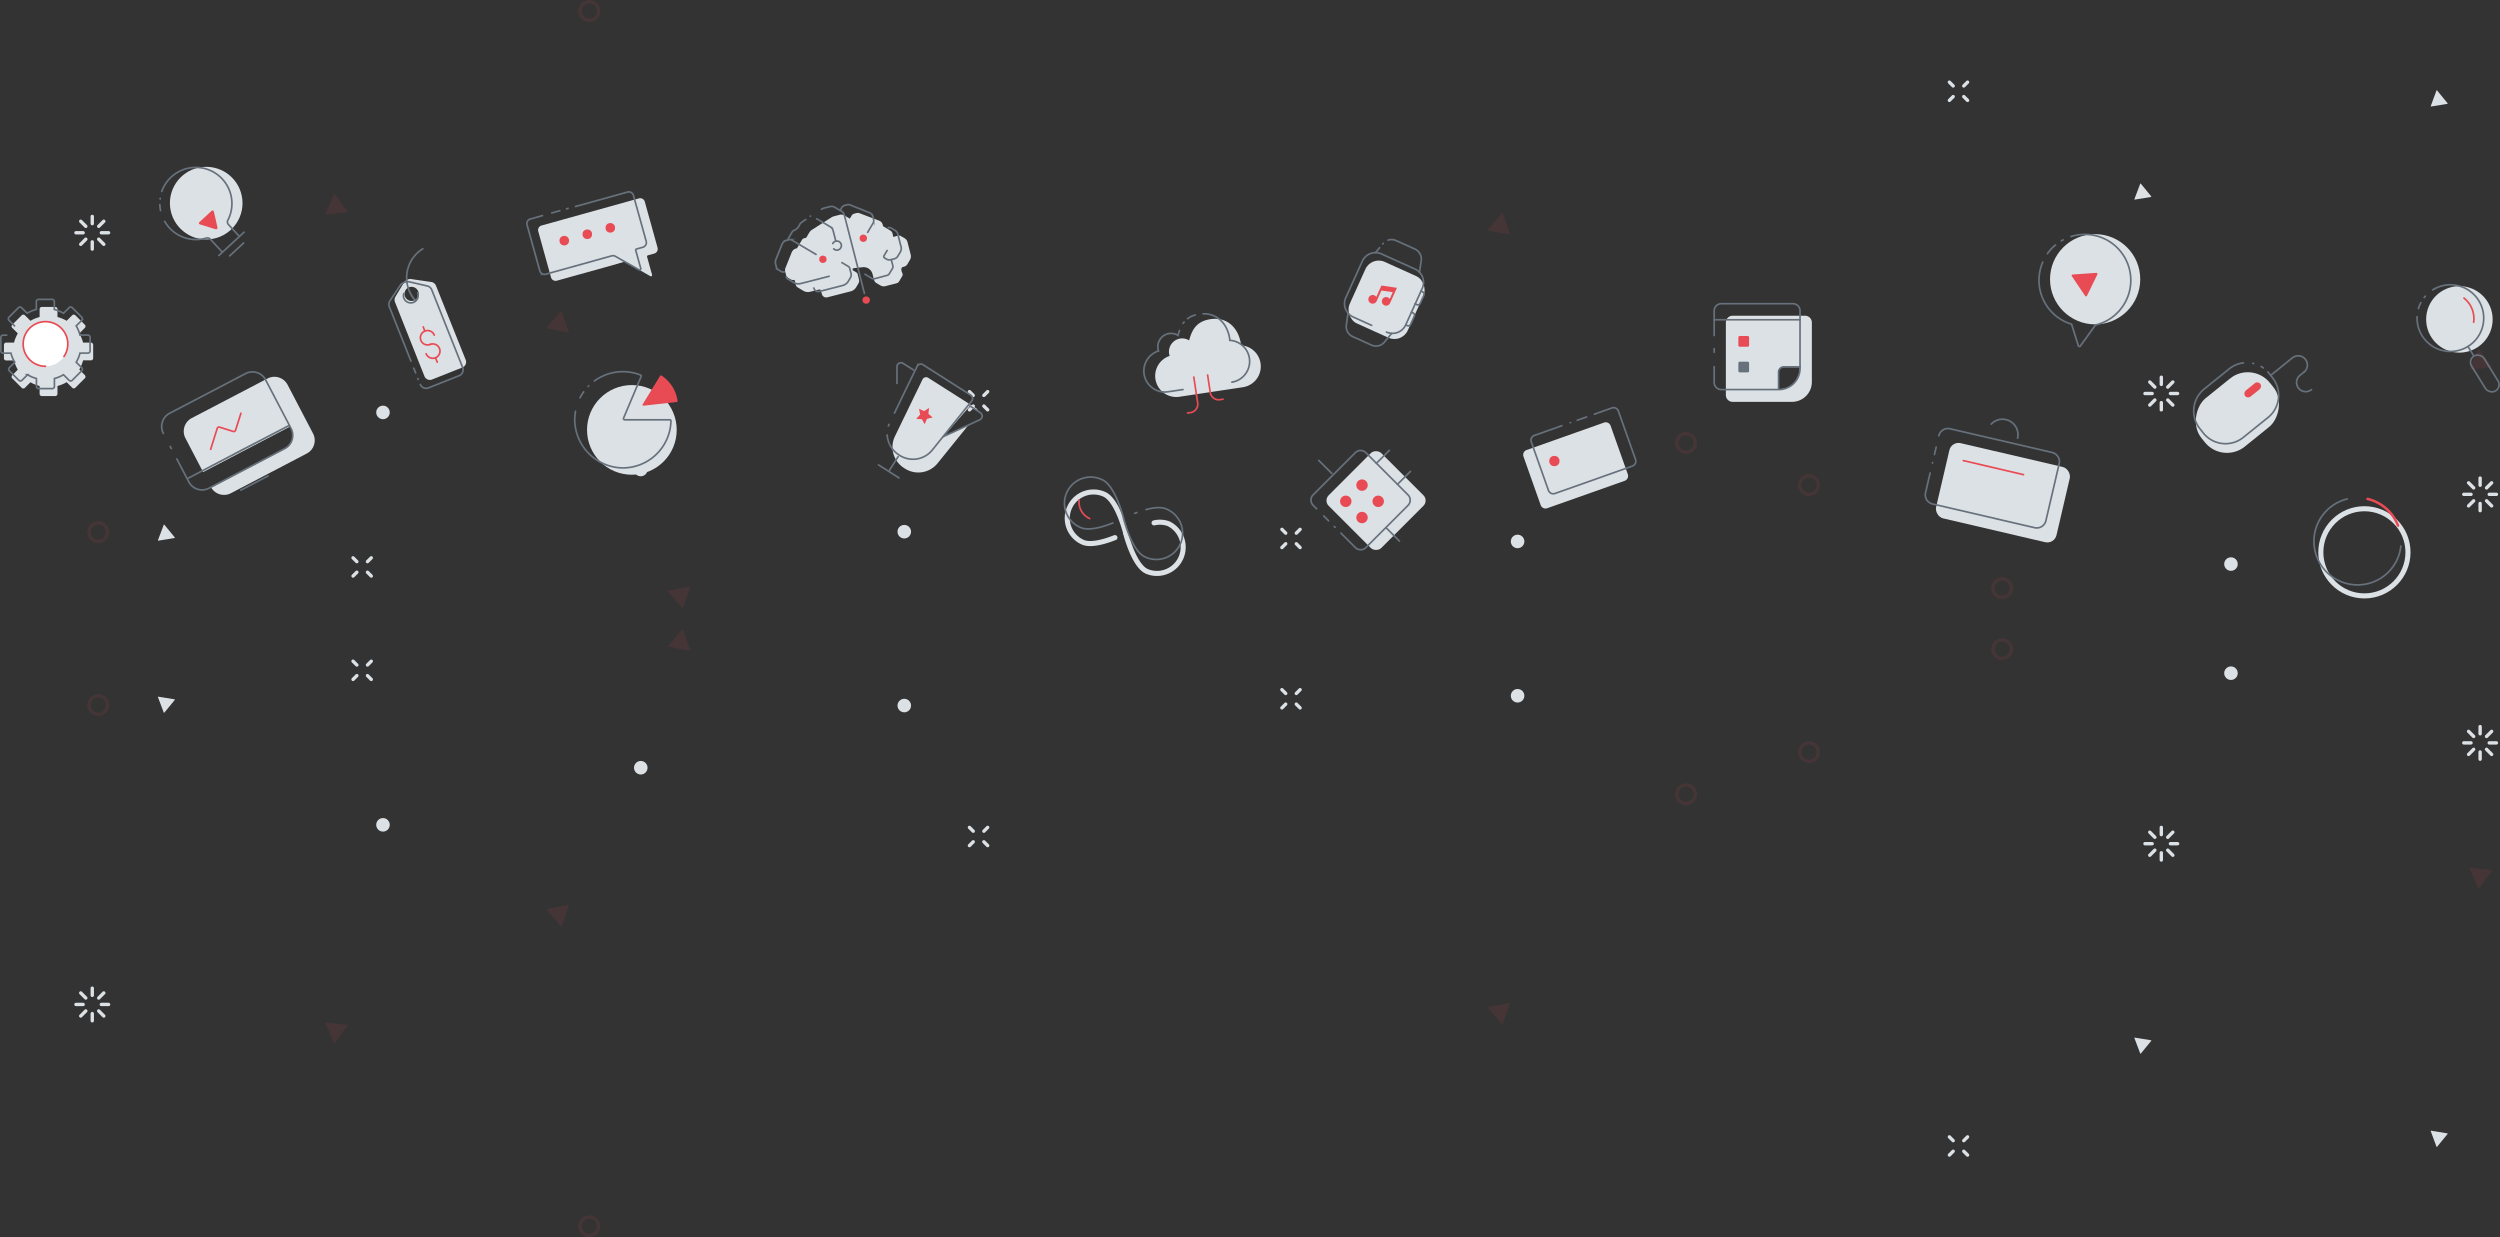 <svg xmlns="http://www.w3.org/2000/svg" viewBox="0 0 738.21 365.34"><rect x="0" y="0" width="738.21" height="365.34" fill="#333333" stroke="none"/><title>mobile-bg</title><g id="Memphis"><line x1="638.2" y1="118.89" x2="638.2" y2="121.02" fill="none" stroke="#dce1e5" stroke-linecap="round" stroke-miterlimit="10"/><line x1="638.2" y1="111.39" x2="638.2" y2="113.51" fill="none" stroke="#dce1e5" stroke-linecap="round" stroke-miterlimit="10"/><line x1="635.5" y1="116.2" x2="633.38" y2="116.2" fill="none" stroke="#dce1e5" stroke-linecap="round" stroke-miterlimit="10"/><line x1="643.01" y1="116.2" x2="640.89" y2="116.2" fill="none" stroke="#dce1e5" stroke-linecap="round" stroke-miterlimit="10"/><line x1="636.29" y1="118.11" x2="634.79" y2="119.61" fill="none" stroke="#dce1e5" stroke-linecap="round" stroke-miterlimit="10"/><line x1="641.6" y1="112.8" x2="640.1" y2="114.3" fill="none" stroke="#dce1e5" stroke-linecap="round" stroke-miterlimit="10"/><line x1="636.29" y1="114.3" x2="634.79" y2="112.8" fill="none" stroke="#dce1e5" stroke-linecap="round" stroke-miterlimit="10"/><line x1="641.6" y1="119.61" x2="640.1" y2="118.11" fill="none" stroke="#dce1e5" stroke-linecap="round" stroke-miterlimit="10"/><circle cx="591.21" cy="173.65" r="2.74" fill="none" stroke="#e84b54" stroke-linecap="round" stroke-miterlimit="10" opacity="0.1"/><circle cx="658.77" cy="166.56" r="2" fill="#dce1e5"/><line x1="383.9" y1="203.65" x2="382.78" y2="204.77" fill="none" stroke="#dce1e5" stroke-linecap="round" stroke-miterlimit="10"/><line x1="379.65" y1="207.91" x2="378.53" y2="209.03" fill="none" stroke="#dce1e5" stroke-linecap="round" stroke-miterlimit="10"/><line x1="383.9" y1="209.03" x2="382.78" y2="207.91" fill="none" stroke="#dce1e5" stroke-linecap="round" stroke-miterlimit="10"/><line x1="379.65" y1="204.77" x2="378.53" y2="203.65" fill="none" stroke="#dce1e5" stroke-linecap="round" stroke-miterlimit="10"/><circle cx="29.01" cy="208.19" r="2.74" fill="none" stroke="#e84b54" stroke-linecap="round" stroke-miterlimit="10" opacity="0.1"/><line x1="109.63" y1="195.24" x2="108.51" y2="196.36" fill="none" stroke="#dce1e5" stroke-linecap="round" stroke-miterlimit="10"/><line x1="105.37" y1="199.5" x2="104.25" y2="200.62" fill="none" stroke="#dce1e5" stroke-linecap="round" stroke-miterlimit="10"/><line x1="109.63" y1="200.62" x2="108.51" y2="199.5" fill="none" stroke="#dce1e5" stroke-linecap="round" stroke-miterlimit="10"/><line x1="105.37" y1="196.36" x2="104.25" y2="195.24" fill="none" stroke="#dce1e5" stroke-linecap="round" stroke-miterlimit="10"/><circle cx="448.12" cy="205.45" r="2" fill="#dce1e5"/><circle cx="497.86" cy="130.81" r="2.74" fill="none" stroke="#e84b54" stroke-linecap="round" stroke-miterlimit="10" opacity="0.1"/><path d="M756.08,137.24l-3.8-5.16a.13.13,0,0,0-.23,0L749.47,138a.15.15,0,0,0,.14.2l6.37-.71A.14.14,0,0,0,756.08,137.24Z" transform="translate(-20.24 -29.03)" fill="#e84b54" opacity="0.1"/><path d="M652.21,83.29l-1.71,4.54a.1.1,0,0,0,.11.14l4.79-.78a.11.11,0,0,0,.07-.17l-3.08-3.76A.11.11,0,0,0,652.21,83.29Z" transform="translate(-20.24 -29.03)" fill="#dce1e5"/><path d="M224,220.92l-2.11-6a.14.14,0,0,0-.24,0l-4.18,4.85a.13.13,0,0,0,.07.22l6.3,1.2A.14.14,0,0,0,224,220.92Z" transform="translate(-20.24 -29.03)" fill="#e84b54" opacity="0.1"/><circle cx="189.21" cy="138.64" r="2" fill="#dce1e5"/><path d="M466.09,98.05,464,92a.13.13,0,0,0-.23,0l-4.19,4.85a.14.14,0,0,0,.08.23l6.29,1.2A.14.14,0,0,0,466.09,98.05Z" transform="translate(-20.24 -29.03)" fill="#e84b54" opacity="0.1"/><line x1="27.24" y1="71.42" x2="27.24" y2="73.55" fill="none" stroke="#dce1e5" stroke-linecap="round" stroke-miterlimit="10"/><line x1="27.24" y1="63.91" x2="27.24" y2="66.04" fill="none" stroke="#dce1e5" stroke-linecap="round" stroke-miterlimit="10"/><line x1="24.55" y1="68.73" x2="22.43" y2="68.73" fill="none" stroke="#dce1e5" stroke-linecap="round" stroke-miterlimit="10"/><line x1="32.06" y1="68.73" x2="29.93" y2="68.73" fill="none" stroke="#dce1e5" stroke-linecap="round" stroke-miterlimit="10"/><line x1="25.34" y1="70.63" x2="23.84" y2="72.14" fill="none" stroke="#dce1e5" stroke-linecap="round" stroke-miterlimit="10"/><line x1="30.65" y1="65.33" x2="29.15" y2="66.83" fill="none" stroke="#dce1e5" stroke-linecap="round" stroke-miterlimit="10"/><line x1="25.34" y1="66.83" x2="23.84" y2="65.33" fill="none" stroke="#dce1e5" stroke-linecap="round" stroke-miterlimit="10"/><line x1="30.65" y1="72.14" x2="29.15" y2="70.63" fill="none" stroke="#dce1e5" stroke-linecap="round" stroke-miterlimit="10"/><circle cx="174" cy="3.24" r="2.74" fill="none" stroke="#e84b54" stroke-linecap="round" stroke-miterlimit="10" opacity="0.1"/><circle cx="113.09" cy="121.78" r="2" fill="#dce1e5"/><line x1="291.64" y1="115.64" x2="290.52" y2="116.76" fill="none" stroke="#dce1e5" stroke-linecap="round" stroke-miterlimit="10"/><line x1="287.38" y1="119.9" x2="286.26" y2="121.02" fill="none" stroke="#dce1e5" stroke-linecap="round" stroke-miterlimit="10"/><line x1="291.64" y1="121.02" x2="290.52" y2="119.9" fill="none" stroke="#dce1e5" stroke-linecap="round" stroke-miterlimit="10"/><line x1="287.38" y1="116.76" x2="286.26" y2="115.64" fill="none" stroke="#dce1e5" stroke-linecap="round" stroke-miterlimit="10"/><path d="M122.92,91.54l-3.79-5.17a.14.14,0,0,0-.24,0l-2.58,5.87a.14.14,0,0,0,.14.19l6.37-.71A.13.13,0,0,0,122.92,91.54Z" transform="translate(-20.24 -29.03)" fill="#e84b54" opacity="0.1"/><path d="M68.59,184l-1.71,4.54a.11.11,0,0,0,.12.14l4.79-.79a.1.1,0,0,0,.06-.16l-3.08-3.76A.11.11,0,0,0,68.59,184Z" transform="translate(-20.24 -29.03)" fill="#dce1e5"/><path d="M188.18,126.94l-2.1-6a.14.14,0,0,0-.24,0l-4.18,4.85a.13.13,0,0,0,.07.22l6.3,1.21A.14.14,0,0,0,188.18,126.94Z" transform="translate(-20.24 -29.03)" fill="#e84b54" opacity="0.1"/><line x1="580.99" y1="24.26" x2="579.87" y2="25.38" fill="none" stroke="#dce1e5" stroke-linecap="round" stroke-miterlimit="10"/><line x1="576.74" y1="28.52" x2="575.62" y2="29.64" fill="none" stroke="#dce1e5" stroke-linecap="round" stroke-miterlimit="10"/><line x1="580.99" y1="29.64" x2="579.87" y2="28.52" fill="none" stroke="#dce1e5" stroke-linecap="round" stroke-miterlimit="10"/><line x1="576.74" y1="25.38" x2="575.62" y2="24.26" fill="none" stroke="#dce1e5" stroke-linecap="round" stroke-miterlimit="10"/><line x1="732.34" y1="222.05" x2="732.34" y2="224.18" fill="none" stroke="#dce1e5" stroke-linecap="round" stroke-miterlimit="10"/><line x1="732.34" y1="214.55" x2="732.34" y2="216.67" fill="none" stroke="#dce1e5" stroke-linecap="round" stroke-miterlimit="10"/><line x1="729.65" y1="219.36" x2="727.52" y2="219.36" fill="none" stroke="#dce1e5" stroke-linecap="round" stroke-miterlimit="10"/><line x1="737.15" y1="219.36" x2="735.03" y2="219.36" fill="none" stroke="#dce1e5" stroke-linecap="round" stroke-miterlimit="10"/><line x1="730.43" y1="221.26" x2="728.93" y2="222.77" fill="none" stroke="#dce1e5" stroke-linecap="round" stroke-miterlimit="10"/><line x1="735.74" y1="215.96" x2="734.24" y2="217.46" fill="none" stroke="#dce1e5" stroke-linecap="round" stroke-miterlimit="10"/><line x1="730.43" y1="217.46" x2="728.93" y2="215.96" fill="none" stroke="#dce1e5" stroke-linecap="round" stroke-miterlimit="10"/><line x1="735.74" y1="222.77" x2="734.24" y2="221.26" fill="none" stroke="#dce1e5" stroke-linecap="round" stroke-miterlimit="10"/><path d="M739.68,55.8,738,60.34a.11.11,0,0,0,.12.14l4.79-.79a.1.1,0,0,0,.06-.17l-3.07-3.75A.1.1,0,0,0,739.68,55.8Z" transform="translate(-20.24 -29.03)" fill="#dce1e5"/><circle cx="534.18" cy="222.1" r="2.74" fill="none" stroke="#e84b54" stroke-linecap="round" stroke-miterlimit="10" opacity="0.1"/><circle cx="267.02" cy="208.34" r="2" fill="#dce1e5"/><line x1="638.2" y1="246.44" x2="638.2" y2="244.32" fill="none" stroke="#dce1e5" stroke-linecap="round" stroke-miterlimit="10"/><line x1="638.2" y1="253.95" x2="638.2" y2="251.82" fill="none" stroke="#dce1e5" stroke-linecap="round" stroke-miterlimit="10"/><line x1="635.5" y1="249.13" x2="633.38" y2="249.13" fill="none" stroke="#dce1e5" stroke-linecap="round" stroke-miterlimit="10"/><line x1="643.01" y1="249.13" x2="640.89" y2="249.13" fill="none" stroke="#dce1e5" stroke-linecap="round" stroke-miterlimit="10"/><line x1="636.29" y1="247.23" x2="634.79" y2="245.73" fill="none" stroke="#dce1e5" stroke-linecap="round" stroke-miterlimit="10"/><line x1="641.6" y1="252.54" x2="640.1" y2="251.04" fill="none" stroke="#dce1e5" stroke-linecap="round" stroke-miterlimit="10"/><line x1="636.29" y1="251.04" x2="634.79" y2="252.54" fill="none" stroke="#dce1e5" stroke-linecap="round" stroke-miterlimit="10"/><line x1="641.6" y1="245.73" x2="640.1" y2="247.23" fill="none" stroke="#dce1e5" stroke-linecap="round" stroke-miterlimit="10"/><circle cx="591.21" cy="191.69" r="2.74" fill="none" stroke="#e84b54" stroke-linecap="round" stroke-miterlimit="10" opacity="0.1"/><circle cx="658.77" cy="198.78" r="2" fill="#dce1e5"/><line x1="383.9" y1="161.68" x2="382.78" y2="160.56" fill="none" stroke="#dce1e5" stroke-linecap="round" stroke-miterlimit="10"/><line x1="379.65" y1="157.43" x2="378.53" y2="156.31" fill="none" stroke="#dce1e5" stroke-linecap="round" stroke-miterlimit="10"/><line x1="383.9" y1="156.31" x2="382.78" y2="157.43" fill="none" stroke="#dce1e5" stroke-linecap="round" stroke-miterlimit="10"/><line x1="379.65" y1="160.56" x2="378.53" y2="161.68" fill="none" stroke="#dce1e5" stroke-linecap="round" stroke-miterlimit="10"/><circle cx="29.01" cy="157.14" r="2.74" fill="none" stroke="#e84b54" stroke-linecap="round" stroke-miterlimit="10" opacity="0.1"/><line x1="109.63" y1="170.09" x2="108.51" y2="168.97" fill="none" stroke="#dce1e5" stroke-linecap="round" stroke-miterlimit="10"/><line x1="105.37" y1="165.84" x2="104.25" y2="164.72" fill="none" stroke="#dce1e5" stroke-linecap="round" stroke-miterlimit="10"/><line x1="109.63" y1="164.72" x2="108.51" y2="165.84" fill="none" stroke="#dce1e5" stroke-linecap="round" stroke-miterlimit="10"/><line x1="105.37" y1="168.97" x2="104.25" y2="170.09" fill="none" stroke="#dce1e5" stroke-linecap="round" stroke-miterlimit="10"/><circle cx="448.12" cy="159.88" r="2" fill="#dce1e5"/><circle cx="497.86" cy="234.53" r="2.74" fill="none" stroke="#e84b54" stroke-linecap="round" stroke-miterlimit="10" opacity="0.1"/><path d="M756.08,286.15l-3.8,5.16a.13.13,0,0,1-.23,0l-2.58-5.87a.14.14,0,0,1,.14-.19l6.37.71A.14.14,0,0,1,756.08,286.15Z" transform="translate(-20.24 -29.03)" fill="#e84b54" opacity="0.1"/><path d="M652.21,340.1l-1.71-4.54a.1.1,0,0,1,.11-.14l4.79.78a.11.11,0,0,1,.07.17l-3.08,3.76A.11.11,0,0,1,652.21,340.1Z" transform="translate(-20.24 -29.03)" fill="#dce1e5"/><path d="M224,202.47l-2.11,6.05a.14.14,0,0,1-.24,0l-4.18-4.85a.13.13,0,0,1,.07-.22l6.3-1.2A.14.14,0,0,1,224,202.47Z" transform="translate(-20.24 -29.03)" fill="#e84b54" opacity="0.1"/><circle cx="189.21" cy="226.7" r="2" fill="#dce1e5"/><path d="M466.09,325.34,464,331.39a.13.13,0,0,1-.23.05l-4.19-4.85a.14.14,0,0,1,.08-.23l6.29-1.2A.14.14,0,0,1,466.09,325.34Z" transform="translate(-20.24 -29.03)" fill="#e84b54" opacity="0.1"/><line x1="27.24" y1="293.91" x2="27.24" y2="291.79" fill="none" stroke="#dce1e5" stroke-linecap="round" stroke-miterlimit="10"/><line x1="27.24" y1="301.42" x2="27.24" y2="299.3" fill="none" stroke="#dce1e5" stroke-linecap="round" stroke-miterlimit="10"/><line x1="24.55" y1="296.6" x2="22.43" y2="296.6" fill="none" stroke="#dce1e5" stroke-linecap="round" stroke-miterlimit="10"/><line x1="32.06" y1="296.6" x2="29.93" y2="296.6" fill="none" stroke="#dce1e5" stroke-linecap="round" stroke-miterlimit="10"/><line x1="25.34" y1="294.7" x2="23.84" y2="293.2" fill="none" stroke="#dce1e5" stroke-linecap="round" stroke-miterlimit="10"/><line x1="30.65" y1="300.01" x2="29.15" y2="298.51" fill="none" stroke="#dce1e5" stroke-linecap="round" stroke-miterlimit="10"/><line x1="25.34" y1="298.51" x2="23.84" y2="300.01" fill="none" stroke="#dce1e5" stroke-linecap="round" stroke-miterlimit="10"/><line x1="30.65" y1="293.2" x2="29.15" y2="294.7" fill="none" stroke="#dce1e5" stroke-linecap="round" stroke-miterlimit="10"/><circle cx="174" cy="362.1" r="2.74" fill="none" stroke="#e84b54" stroke-linecap="round" stroke-miterlimit="10" opacity="0.1"/><circle cx="113.09" cy="243.56" r="2" fill="#dce1e5"/><line x1="291.64" y1="249.69" x2="290.52" y2="248.57" fill="none" stroke="#dce1e5" stroke-linecap="round" stroke-miterlimit="10"/><line x1="287.38" y1="245.44" x2="286.26" y2="244.32" fill="none" stroke="#dce1e5" stroke-linecap="round" stroke-miterlimit="10"/><line x1="291.64" y1="244.32" x2="290.52" y2="245.44" fill="none" stroke="#dce1e5" stroke-linecap="round" stroke-miterlimit="10"/><line x1="287.38" y1="248.57" x2="286.26" y2="249.69" fill="none" stroke="#dce1e5" stroke-linecap="round" stroke-miterlimit="10"/><path d="M122.92,331.85,119.13,337a.14.14,0,0,1-.24,0l-2.58-5.87a.14.14,0,0,1,.14-.19l6.37.71A.13.13,0,0,1,122.92,331.85Z" transform="translate(-20.24 -29.03)" fill="#e84b54" opacity="0.1"/><path d="M68.59,239.43l-1.71-4.54a.11.11,0,0,1,.12-.14l4.79.78a.11.11,0,0,1,.06.17l-3.08,3.76A.11.11,0,0,1,68.59,239.43Z" transform="translate(-20.24 -29.03)" fill="#dce1e5"/><path d="M188.18,296.44l-2.1,6.06a.14.14,0,0,1-.24,0l-4.18-4.85a.13.13,0,0,1,.07-.22l6.3-1.21A.13.13,0,0,1,188.18,296.44Z" transform="translate(-20.24 -29.03)" fill="#e84b54" opacity="0.1"/><line x1="580.99" y1="341.07" x2="579.87" y2="339.95" fill="none" stroke="#dce1e5" stroke-linecap="round" stroke-miterlimit="10"/><line x1="576.74" y1="336.82" x2="575.62" y2="335.7" fill="none" stroke="#dce1e5" stroke-linecap="round" stroke-miterlimit="10"/><line x1="580.99" y1="335.7" x2="579.87" y2="336.82" fill="none" stroke="#dce1e5" stroke-linecap="round" stroke-miterlimit="10"/><line x1="576.74" y1="339.95" x2="575.62" y2="341.07" fill="none" stroke="#dce1e5" stroke-linecap="round" stroke-miterlimit="10"/><line x1="732.34" y1="143.28" x2="732.34" y2="141.16" fill="none" stroke="#dce1e5" stroke-linecap="round" stroke-miterlimit="10"/><line x1="732.34" y1="150.79" x2="732.34" y2="148.66" fill="none" stroke="#dce1e5" stroke-linecap="round" stroke-miterlimit="10"/><line x1="729.65" y1="145.97" x2="727.52" y2="145.97" fill="none" stroke="#dce1e5" stroke-linecap="round" stroke-miterlimit="10"/><line x1="737.15" y1="145.97" x2="735.03" y2="145.97" fill="none" stroke="#dce1e5" stroke-linecap="round" stroke-miterlimit="10"/><line x1="730.43" y1="144.07" x2="728.93" y2="142.57" fill="none" stroke="#dce1e5" stroke-linecap="round" stroke-miterlimit="10"/><line x1="735.74" y1="149.38" x2="734.24" y2="147.88" fill="none" stroke="#dce1e5" stroke-linecap="round" stroke-miterlimit="10"/><line x1="730.43" y1="147.88" x2="728.93" y2="149.38" fill="none" stroke="#dce1e5" stroke-linecap="round" stroke-miterlimit="10"/><line x1="735.74" y1="142.57" x2="734.24" y2="144.07" fill="none" stroke="#dce1e5" stroke-linecap="round" stroke-miterlimit="10"/><path d="M739.68,367.59,738,363.05a.11.11,0,0,1,.12-.14l4.79.79a.1.1,0,0,1,.06.17l-3.07,3.75A.1.1,0,0,1,739.68,367.59Z" transform="translate(-20.24 -29.03)" fill="#dce1e5"/><circle cx="534.18" cy="143.24" r="2.74" fill="none" stroke="#e84b54" stroke-linecap="round" stroke-miterlimit="10" opacity="0.1"/><circle cx="267.02" cy="157" r="2" fill="#dce1e5"/></g><g id="Icons"><g id="briefcase"><rect x="593.42" y="163.12" width="36.5" height="22.81" rx="2.78" ry="2.78" transform="translate(35.4 -163.43) rotate(13.13)" fill="#dce1e5"/><line x1="571.21" y1="134.21" x2="571.72" y2="132.01" fill="none" stroke="#67717c" stroke-linecap="round" stroke-miterlimit="10" stroke-width="0.5"/><line x1="570.62" y1="136.74" x2="570.65" y2="136.6" fill="none" stroke="#67717c" stroke-linecap="round" stroke-miterlimit="10" stroke-width="0.5"/><path d="M592.74,157.71a2.77,2.77,0,0,1,3.33-2.07l30.14,7a2.78,2.78,0,0,1,2.07,3.34l-3.92,16.8a2.77,2.77,0,0,1-3.33,2.07l-30.14-7a2.77,2.77,0,0,1-2.07-3.33l1.36-5.82" transform="translate(-20.24 -29.03)" fill="none" stroke="#67717c" stroke-linecap="round" stroke-miterlimit="10" stroke-width="0.5"/><path d="M608.23,154.25a4.57,4.57,0,0,1,7.77,4.17" transform="translate(-20.24 -29.03)" fill="none" stroke="#67717c" stroke-linecap="round" stroke-miterlimit="10" stroke-width="0.5"/><line x1="579.74" y1="136.01" x2="597.51" y2="140.16" fill="none" stroke="#e84b54" stroke-linecap="round" stroke-miterlimit="10" stroke-width="0.5"/></g><g id="achievment"><path d="M298.73,158l7.9-9.06L309,150.4a1.26,1.26,0,0,0-.56-.84l-14.07-8.94a1.18,1.18,0,0,0-1.71.42L284.43,158a7.34,7.34,0,0,0,2.89,9.31h0a7.33,7.33,0,0,0,9.65-1.33l9.26-11.46Z" transform="translate(-20.24 -29.03)" fill="#dce1e5"/><path d="M282.56,154.81a3.66,3.66,0,0,1,.18-.46" transform="translate(-20.24 -29.03)" fill="none" stroke="#67717c" stroke-linecap="round" stroke-miterlimit="10" stroke-width="0.5"/><path d="M284.36,151l1.18-2.42,1-2.12.94-1.94.57-1.16.78-1.6,2.24-4.6a1.18,1.18,0,0,1,1.71-.43l14.07,8.95a1.17,1.17,0,0,1,.34,1.72L295.4,162.07a7.33,7.33,0,0,1-9.65,1.33h0a7.6,7.6,0,0,1-3.55-5.93" transform="translate(-20.24 -29.03)" fill="none" stroke="#67717c" stroke-linecap="round" stroke-miterlimit="10" stroke-width="0.5"/><path d="M306.63,148.89l3.07,2a1.19,1.19,0,0,1-.14,2.09l-10.83,5" transform="translate(-20.24 -29.03)" fill="none" stroke="#67717c" stroke-linecap="round" stroke-miterlimit="10" stroke-width="0.5"/><path d="M290,138.29l-3.07-1.95a1.19,1.19,0,0,0-1.83,1l0,4.88" transform="translate(-20.24 -29.03)" fill="none" stroke="#67717c" stroke-linecap="round" stroke-miterlimit="10" stroke-width="0.5"/><line x1="265.22" y1="134.82" x2="262.65" y2="138.85" fill="none" stroke="#67717c" stroke-linecap="round" stroke-miterlimit="10" stroke-width="0.5"/><line x1="259.41" y1="137.28" x2="265.46" y2="141.12" fill="none" stroke="#67717c" stroke-linecap="round" stroke-miterlimit="10" stroke-width="0.5"/><polygon points="274.35 120.45 274.13 122.18 275.39 123.28 273.72 123.67 273.03 125.28 272.23 123.8 270.54 123.69 271.71 122.39 271.36 120.71 272.88 121.39 274.35 120.45" fill="#e84b54"/></g><g id="calendar"><path d="M553.29,122.26H531.86a2,2,0,0,0-2,2v21.43a2,2,0,0,0,2,2h17.52a5.87,5.87,0,0,0,5.87-5.87V124.22A2,2,0,0,0,553.29,122.26Zm-7.87,21.67v-5.22a1.49,1.49,0,0,1,1.49-1.48h4.85S551.8,143.93,545.42,143.93Z" transform="translate(-20.24 -29.03)" fill="#dce1e5"/><path d="M526.41,128.1v-7.32a2.1,2.1,0,0,1,2.11-2.07h21.13a2.1,2.1,0,0,1,2.11,2.07v17.1a6.26,6.26,0,0,1-6.34,6.18h-16.9a2.09,2.09,0,0,1-2.11-2.06v-4.66" transform="translate(-20.24 -29.03)" fill="none" stroke="#67717c" stroke-linecap="round" stroke-miterlimit="10" stroke-width="0.5"/><line x1="506.17" y1="94.42" x2="531.52" y2="94.42" fill="none" stroke="#67717c" stroke-linecap="round" stroke-miterlimit="10" stroke-width="0.5"/><path d="M551.76,137.41h-4.85a1.49,1.49,0,0,0-1.49,1.49v4.85" transform="translate(-20.24 -29.03)" fill="none" stroke="#67717c" stroke-linecap="round" stroke-miterlimit="10" stroke-width="0.5"/><rect x="513.31" y="99.21" width="3.17" height="3.17" rx="0.4" ry="0.4" fill="#e84b54"/><rect x="513.31" y="106.8" width="3.17" height="3.17" rx="0.4" ry="0.4" fill="#67717c"/><line x1="506.17" y1="102.95" x2="506.17" y2="104.01" fill="none" stroke="#67717c" stroke-linecap="round" stroke-miterlimit="10" stroke-width="0.5"/></g><g id="progress"><path d="M99.24,140.79l-22.4,11.7A4.41,4.41,0,0,0,75,158.43l5.22,10L105.89,155l.34.65a4.41,4.41,0,0,1-1.86,5.94L82.6,173a4.4,4.4,0,0,0,5.82,1.67l22.39-11.71a4.39,4.39,0,0,0,1.86-5.94l-7.49-14.34A4.4,4.4,0,0,0,99.24,140.79Z" transform="translate(-20.24 -29.03)" fill="#dce1e5"/><line x1="50.59" y1="132.45" x2="50.25" y2="131.82" fill="none" stroke="#67717c" stroke-linecap="round" stroke-miterlimit="10" stroke-width="0.5"/><path d="M68.48,157a4.42,4.42,0,0,1,1.87-5.95l22.39-11.7a4.4,4.4,0,0,1,5.94,1.86l7.5,14.34a4.4,4.4,0,0,1-1.87,5.94L81.92,173.2A4.4,4.4,0,0,1,76,171.33l-3.54-6.76" transform="translate(-20.24 -29.03)" fill="none" stroke="#67717c" stroke-linecap="round" stroke-miterlimit="10" stroke-width="0.5"/><line x1="71.1" y1="144.74" x2="79.16" y2="140.53" fill="none" stroke="#67717c" stroke-linecap="round" stroke-miterlimit="10" stroke-width="0.5"/><path d="M105.69,154.62l-13.49,7L75.49,170.4l16.71-8.73Z" transform="translate(-20.24 -29.03)" fill="none" stroke="#67717c" stroke-linecap="round" stroke-miterlimit="10" stroke-width="0.5"/><path d="M82.45,161.69l1.93-6.16a.57.57,0,0,1,.71-.37l4,1.27a.56.56,0,0,0,.71-.37l1.58-5" transform="translate(-20.24 -29.03)" fill="none" stroke="#e84b54" stroke-linecap="round" stroke-miterlimit="10" stroke-width="0.5"/></g><g id="Donut_Chart" data-name="Donut Chart"><circle cx="698.17" cy="163.09" r="12.87" fill="none" stroke="#dce1e5" stroke-miterlimit="10" stroke-width="1.5"/><path d="M729.18,190.27a12.87,12.87,0,1,1-15.85-13.9" transform="translate(-20.24 -29.03)" fill="none" stroke="#67717c" stroke-linecap="round" stroke-miterlimit="10" stroke-width="0.5"/><path d="M719.34,176.35a12.85,12.85,0,0,1,9,7.88" transform="translate(-20.24 -29.03)" fill="none" stroke="#e84b54" stroke-linecap="round" stroke-miterlimit="10" stroke-width="0.75"/></g><g id="machine-learnin"><path d="M262.91,115.82a1.34,1.34,0,0,0,1.64,1l6.87-1.76a2.7,2.7,0,0,0,1.65-1.23l.64-1.08a1.6,1.6,0,0,0,.17-1.21l-.4-1.57a.86.86,0,0,0-.39-.52l-1-.6s-.42-.57.45-.66l2.44-.26a2.7,2.7,0,0,1,2.9,2l.44,1.72a1.66,1.66,0,0,0,.77,1l1.16.68a1.83,1.83,0,0,0,1.41.2l3.25-.83a1.43,1.43,0,0,0,.87-.65l.8-1.36a1,1,0,0,0,.14-.95c-.75-1.5,0-1.84,0-1.84l.43-.11a1.7,1.7,0,0,0,1.05-.78l.72-1.22a2.08,2.08,0,0,0,.23-1.58l-.95-3.71a1.83,1.83,0,0,0-.84-1.12l-1.07-.63a1.22,1.22,0,0,0-.93-.14L284,99l-.2-1a1.46,1.46,0,0,0-.67-.9L281,95.83l-.11-.45a1.72,1.72,0,0,0-1-1.17L274.07,92a1.39,1.39,0,0,0-.9-.06l-.66.17a1.32,1.32,0,0,0-.82.62l-.51.86-.28-.16-1.3-.78a1.85,1.85,0,0,0-1.4-.2l-1.64.42a2.84,2.84,0,0,0-.87.39L260,96.88a2.63,2.63,0,0,0-.81.85l-.89,1.5-.61.16a1.07,1.07,0,0,0-.67.51l-1.44,2.43-.23.06a2,2,0,0,0-1.34,1.17l-1.8,4.5a2,2,0,0,0-.09,1.29l.25,1a1,1,0,0,0,.51.67l.88.53a1.25,1.25,0,0,0,.93.13l.16,0,.38,1.47a1.24,1.24,0,0,0,.56.75l1.66,1a2.69,2.69,0,0,0,2,.29l1.76-.45.79-.2s.53-.12.62.24S262.91,115.82,262.91,115.82Z" transform="translate(-20.24 -29.03)" fill="#dce1e5"/><path d="M260.56,114.09a1.35,1.35,0,0,0,1.64,1l6.87-1.76a2.71,2.71,0,0,0,1.66-1.24l.64-1.08a1.65,1.65,0,0,0,.17-1.21l-.4-1.57a.89.89,0,0,0-.4-.53l-1.89-1.12" transform="translate(-20.24 -29.03)" fill="none" stroke="#67717c" stroke-linecap="round" stroke-miterlimit="10" stroke-width="0.5"/><path d="M265.06,110.61l-6.66,1.71-1.77.45a2.7,2.7,0,0,1-2-.29l-1.66-1a1.19,1.19,0,0,1-.56-.75" transform="translate(-20.24 -29.03)" fill="none" stroke="#67717c" stroke-linecap="round" stroke-miterlimit="10" stroke-width="0.5"/><path d="M251.83,109.31a1.17,1.17,0,0,1-.93-.13l-.89-.52a1.11,1.11,0,0,1-.5-.68l-.25-1a2.14,2.14,0,0,1,.08-1.3l1.81-4.51a2,2,0,0,1,1.34-1.17l.83-.21a.87.87,0,0,1,.65.09l7.23,4.28" transform="translate(-20.24 -29.03)" fill="none" stroke="#67717c" stroke-linecap="round" stroke-miterlimit="10" stroke-width="0.5"/><path d="M258.17,93.85l-1,.67a2.63,2.63,0,0,0-.82.84A2.88,2.88,0,0,1,254.84,97a1.45,1.45,0,0,0-.68.5L252.72,100" transform="translate(-20.24 -29.03)" fill="none" stroke="#67717c" stroke-linecap="round" stroke-miterlimit="10" stroke-width="0.5"/><path d="M262.81,90.84a2.84,2.84,0,0,1,.87-.39l1.65-.42a1.83,1.83,0,0,1,1.39.2l2,1.17a1.82,1.82,0,0,1,.84,1.13l5.93,23.14" transform="translate(-20.24 -29.03)" fill="none" stroke="#67717c" stroke-linecap="round" stroke-miterlimit="10" stroke-width="0.5"/><line x1="239.26" y1="63.85" x2="239.33" y2="63.81" fill="none" stroke="#67717c" stroke-linecap="round" stroke-miterlimit="10" stroke-width="0.5"/><path d="M261.4,93.63l4,2.36a1.8,1.8,0,0,1,.84,1.12l.8,3.12" transform="translate(-20.24 -29.03)" fill="none" stroke="#67717c" stroke-linecap="round" stroke-miterlimit="10" stroke-width="0.5"/><path d="M268.31,91.17l.51-.86a1.35,1.35,0,0,1,.82-.62l.67-.17a1.46,1.46,0,0,1,.9,0L277,91.84A1.7,1.7,0,0,1,278,93l.19.77A1.54,1.54,0,0,1,278,95l-1.56,2.64" transform="translate(-20.24 -29.03)" fill="none" stroke="#67717c" stroke-linecap="round" stroke-miterlimit="10" stroke-width="0.5"/><path d="M282.51,96.27a1.26,1.26,0,0,1,.93.13l1.07.64a1.83,1.83,0,0,1,.84,1.12l.95,3.72a2.09,2.09,0,0,1-.22,1.58l-.73,1.21a1.67,1.67,0,0,1-1.05.79l-1,.27a1.75,1.75,0,0,1-1.3-.19l-.55-.33a.49.49,0,0,1-.17-.67l.91-1.54" transform="translate(-20.24 -29.03)" fill="none" stroke="#67717c" stroke-linecap="round" stroke-miterlimit="10" stroke-width="0.5"/><path d="M283.41,105.66l.47,1.82a1.14,1.14,0,0,1-.12.83l-.91,1.53a1.09,1.09,0,0,1-.67.5l-3.7,1a1.1,1.1,0,0,1-.83-.12l-2-1.21" transform="translate(-20.24 -29.03)" fill="none" stroke="#67717c" stroke-linecap="round" stroke-miterlimit="10" stroke-width="0.5"/><path d="M266.15,100.94a1.34,1.34,0,1,1,.27,1.57" transform="translate(-20.24 -29.03)" fill="none" stroke="#67717c" stroke-linecap="round" stroke-miterlimit="10" stroke-width="0.5"/><circle cx="242.99" cy="76.56" r="1.09" fill="#e84b54"/><circle cx="255.77" cy="88.61" r="1.09" fill="#e84b54"/><circle cx="254.92" cy="70.35" r="1.09" fill="#e84b54"/></g><path d="M199.07,107.91l-14.39,4a1.41,1.41,0,0,1-1.74-1l-3.76-13.56a1.41,1.41,0,0,1,1-1.74l28.73-8a1.4,1.4,0,0,1,1.73,1l3.77,13.56a1.41,1.41,0,0,1-1,1.74l-1.85.51a.36.36,0,0,0-.25.44l1.48,5.32a.35.35,0,0,1-.51.4l-7-4a1.43,1.43,0,0,0-1.07-.13Z" transform="translate(-20.24 -29.03)" fill="#dce1e5"/><path d="M190.19,90l15.36-4.26a1.41,1.41,0,0,1,1.74,1l3.77,13.56a1.42,1.42,0,0,1-1,1.74l-1.84.51a.35.35,0,0,0-.25.43l1.48,5.32a.36.36,0,0,1-.51.41l-7-4a1.42,1.42,0,0,0-1.07-.13l-5.1,1.42-14.39,4a1.42,1.42,0,0,1-1.74-1l-3.77-13.56a1.41,1.41,0,0,1,1-1.74l3.54-1" transform="translate(-20.24 -29.03)" fill="none" stroke="#67717c" stroke-linecap="round" stroke-miterlimit="10" stroke-width="0.5"/><line x1="167.27" y1="61.67" x2="167.74" y2="61.54" fill="none" stroke="#67717c" stroke-linecap="round" stroke-miterlimit="10" stroke-width="0.5"/><line x1="162.93" y1="62.88" x2="165.31" y2="62.22" fill="none" stroke="#67717c" stroke-linecap="round" stroke-miterlimit="10" stroke-width="0.5"/><circle cx="166.62" cy="71.06" r="1.41" fill="#e84b54"/><circle cx="173.42" cy="69.17" r="1.41" fill="#e84b54"/><circle cx="180.21" cy="67.28" r="1.41" fill="#e84b54"/><rect x="415.58" y="165.84" width="21.99" height="21.99" rx="2.2" ry="2.2" transform="translate(-20.35 324.4) rotate(-45)" fill="#dce1e5"/><line x1="394.21" y1="155.69" x2="393.99" y2="155.47" fill="none" stroke="#67717c" stroke-linecap="round" stroke-miterlimit="10" stroke-width="0.5"/><line x1="392.3" y1="153.78" x2="390.88" y2="152.36" fill="none" stroke="#67717c" stroke-linecap="round" stroke-miterlimit="10" stroke-width="0.5"/><path d="M409,179.25l-1-1a2.2,2.2,0,0,1,0-3.11l12.44-12.44a2.2,2.2,0,0,1,3.11,0L436,175.16a2.2,2.2,0,0,1,0,3.11l-12.44,12.44a2.2,2.2,0,0,1-3.11,0l-4.25-4.25" transform="translate(-20.24 -29.03)" fill="none" stroke="#67717c" stroke-linecap="round" stroke-miterlimit="10" stroke-width="0.5"/><line x1="393.24" y1="139.78" x2="389.41" y2="135.96" fill="none" stroke="#67717c" stroke-linecap="round" stroke-miterlimit="10" stroke-width="0.5"/><line x1="413.24" y1="159.79" x2="409.41" y2="155.96" fill="none" stroke="#67717c" stroke-linecap="round" stroke-miterlimit="10" stroke-width="0.5"/><line x1="406.43" y1="136.8" x2="410.26" y2="132.98" fill="none" stroke="#67717c" stroke-linecap="round" stroke-miterlimit="10" stroke-width="0.5"/><line x1="412.65" y1="143.02" x2="416.48" y2="139.2" fill="none" stroke="#67717c" stroke-linecap="round" stroke-miterlimit="10" stroke-width="0.5"/><circle cx="397.39" cy="148.03" r="1.69" fill="#e84b54"/><circle cx="402.18" cy="143.25" r="1.69" fill="#e84b54"/><circle cx="402.18" cy="152.82" r="1.69" fill="#e84b54"/><circle cx="406.96" cy="148.03" r="1.69" fill="#e84b54"/><path d="M47.09,130.2H44.77a10.76,10.76,0,0,0-1.12-2.71l1.64-1.64a.65.65,0,0,0,0-.93l-2.8-2.8a.67.67,0,0,0-.93,0l-1.64,1.64a10.76,10.76,0,0,0-2.71-1.12v-2.32a.67.67,0,0,0-.66-.66H32.6a.66.66,0,0,0-.66.66v2.32a10.46,10.46,0,0,0-2.71,1.12l-1.64-1.64a.68.68,0,0,0-.94,0l-2.79,2.8a.65.65,0,0,0,0,.93l1.64,1.64a10.76,10.76,0,0,0-1.12,2.71H22.06a.66.66,0,0,0-.66.66v3.95a.65.65,0,0,0,.66.66h2.32a10.46,10.46,0,0,0,1.12,2.71l-1.64,1.65a.65.65,0,0,0,0,.93l2.79,2.79a.66.66,0,0,0,.94,0l1.64-1.64A10.13,10.13,0,0,0,31.94,143v2.33a.65.65,0,0,0,.66.65h3.95a.66.66,0,0,0,.66-.65V143a10.4,10.4,0,0,0,2.71-1.12l1.64,1.64a.65.65,0,0,0,.93,0l2.8-2.79a.65.65,0,0,0,0-.93l-1.64-1.65a10.46,10.46,0,0,0,1.12-2.71h2.32a.65.65,0,0,0,.66-.66v-3.95A.66.66,0,0,0,47.09,130.2Z" transform="translate(-20.24 -29.03)" fill="#dce1e5"/><path d="M22.2,128H21.15a.67.67,0,0,0-.66.66v4a.66.66,0,0,0,.66.66h2.32A10.15,10.15,0,0,0,24.6,136L23,137.59a.68.68,0,0,0,0,.94l2.8,2.79a.65.65,0,0,0,.93,0l1.64-1.64A10.76,10.76,0,0,0,31,140.8v2.32a.66.66,0,0,0,.66.66h4a.65.65,0,0,0,.65-.66V140.8A10.68,10.68,0,0,0,39,139.68l1.64,1.64a.65.65,0,0,0,.93,0l2.79-2.79a.66.66,0,0,0,0-.94L42.74,136a9.81,9.81,0,0,0,1.12-2.71h2.33a.65.65,0,0,0,.65-.66v-4a.66.66,0,0,0-.65-.66H43.86a10.07,10.07,0,0,0-1.12-2.71l1.64-1.64a.65.65,0,0,0,0-.93l-2.79-2.8a.65.65,0,0,0-.93,0L39,121.53a10.68,10.68,0,0,0-2.72-1.12v-2.32a.66.66,0,0,0-.65-.66h-4a.67.67,0,0,0-.66.66v2.32a10.76,10.76,0,0,0-2.71,1.12l-1.64-1.64a.65.65,0,0,0-.93,0l-2.8,2.8a.67.67,0,0,0,0,.93l1.65,1.64" transform="translate(-20.24 -29.03)" fill="none" stroke="#67717c" stroke-linecap="round" stroke-miterlimit="10" stroke-width="0.5"/><circle cx="13.43" cy="101.58" r="6.59" fill="#fff"/><path d="M33.67,137.19a6.59,6.59,0,1,1,5.46-2.9" transform="translate(-20.24 -29.03)" fill="none" stroke="#e84b54" stroke-linecap="round" stroke-miterlimit="10" stroke-width="0.5"/><path d="M475.16,178.13l-5.06-14.29a1.51,1.51,0,0,1,.92-1.93l14.84-5.26,2.22-.78,1.8-.64,4-1.42a1.53,1.53,0,0,1,1.94.92L500.88,169A1.52,1.52,0,0,1,500,171l-22.87,8.09A1.51,1.51,0,0,1,475.16,178.13Z" transform="translate(-20.24 -29.03)" fill="#dce1e5"/><line x1="465.73" y1="124.1" x2="468.5" y2="123.12" fill="none" stroke="#67717c" stroke-linecap="round" stroke-miterlimit="10" stroke-width="0.5"/><line x1="463.65" y1="124.83" x2="463.76" y2="124.79" fill="none" stroke="#67717c" stroke-linecap="round" stroke-miterlimit="10" stroke-width="0.5"/><path d="M491.05,151.33l5.14-1.83a1.52,1.52,0,0,1,1.94.93l5.06,14.29a1.51,1.51,0,0,1-.93,1.93l-22.86,8.1a1.51,1.51,0,0,1-1.93-.93l-5.06-14.28a1.52,1.52,0,0,1,.92-1.94l8.11-2.87" transform="translate(-20.24 -29.03)" fill="none" stroke="#67717c" stroke-linecap="round" stroke-miterlimit="10" stroke-width="0.5"/><circle cx="458.98" cy="136.14" r="1.52" fill="#e84b54"/><circle cx="186.58" cy="126.94" r="13.24" fill="#dce1e5"/><path d="M195.76,141.53a14.2,14.2,0,0,1,13.66-1.74.29.29,0,0,1,.15.38l-5.2,12.32a.36.36,0,0,0,.32.5h13.38a.29.29,0,0,1,.29.29,14.21,14.21,0,0,1-14.6,13.91,14.36,14.36,0,0,1-13.8-13.8,14.15,14.15,0,0,1,.22-2.93" transform="translate(-20.24 -29.03)" fill="none" stroke="#67717c" stroke-linecap="round" stroke-miterlimit="10" stroke-width="0.5"/><path d="M193.93,143.13l.14-.14" transform="translate(-20.24 -29.03)" fill="none" stroke="#67717c" stroke-linecap="round" stroke-miterlimit="10" stroke-width="0.5"/><path d="M191.52,146.49a14.88,14.88,0,0,1,1.07-1.75" transform="translate(-20.24 -29.03)" fill="none" stroke="#67717c" stroke-linecap="round" stroke-miterlimit="10" stroke-width="0.5"/><path d="M220.32,147.47a10.66,10.66,0,0,0-4.81-7.58.22.22,0,0,0-.31.07L210,148.43a.27.27,0,0,0,.26.4l9.89-1.11A.22.22,0,0,0,220.32,147.47Z" transform="translate(-20.24 -29.03)" fill="#e84b54"/><path d="M195.12,142" transform="translate(-20.24 -29.03)" fill="none" stroke="#67717c" stroke-linecap="round" stroke-miterlimit="10" stroke-width="0.5"/><circle cx="60.89" cy="59.98" r="10.72" fill="#dce1e5"/><path d="M68.86,94.4a10.41,10.41,0,0,0,1.42,1.93,10.67,10.67,0,0,0,10.87,3,1.15,1.15,0,0,1,1.17.3l3.57,3.85" transform="translate(-20.24 -29.03)" fill="none" stroke="#67717c" stroke-linecap="round" stroke-miterlimit="10" stroke-width="0.5"/><path d="M67.44,89.45a10.44,10.44,0,0,0,.21,1.76" transform="translate(-20.24 -29.03)" fill="none" stroke="#67717c" stroke-linecap="round" stroke-miterlimit="10" stroke-width="0.5"/><path d="M67.53,87.61a.88.88,0,0,1,0,.17" transform="translate(-20.24 -29.03)" fill="none" stroke="#67717c" stroke-linecap="round" stroke-miterlimit="10" stroke-width="0.5"/><path d="M90.9,98.8l-3.2-3.46A1.12,1.12,0,0,1,87.55,94,10.67,10.67,0,1,0,68,85.56" transform="translate(-20.24 -29.03)" fill="none" stroke="#67717c" stroke-linecap="round" stroke-miterlimit="10" stroke-width="0.5"/><path d="M79.26,95.29l4.63,1.43a.45.45,0,0,0,.57-.53l-1.08-4.72a.39.39,0,0,0-.64-.2l-3.63,3.36A.39.39,0,0,0,79.26,95.29Z" transform="translate(-20.24 -29.03)" fill="#e84b54"/><line x1="64.64" y1="75.44" x2="72.05" y2="68.57" fill="none" stroke="#67717c" stroke-linecap="round" stroke-miterlimit="10" stroke-width="0.5"/><line x1="67.82" y1="75.56" x2="71.94" y2="71.74" fill="none" stroke="#67717c" stroke-linecap="round" stroke-miterlimit="10" stroke-width="0.5"/><g id="video"><circle cx="618.66" cy="82.46" r="13.32" fill="#dce1e5"/><path d="M627.18,101.38a12.93,12.93,0,0,0-2.36,2.55" transform="translate(-20.24 -29.03)" fill="none" stroke="#67717c" stroke-linecap="round" stroke-miterlimit="10" stroke-width="0.5"/><path d="M629.44,99.85l-.53.3" transform="translate(-20.24 -29.03)" fill="none" stroke="#67717c" stroke-linecap="round" stroke-miterlimit="10" stroke-width="0.5"/><path d="M623.42,106.45a14.29,14.29,0,0,0-.8,2.53,13.53,13.53,0,0,0,9.32,15.78l2,6.37a.33.33,0,0,0,.57.09L639,125a13.45,13.45,0,0,0,7-4.18,13.56,13.56,0,0,0-14.23-21.94" transform="translate(-20.24 -29.03)" fill="none" stroke="#67717c" stroke-linecap="round" stroke-miterlimit="10" stroke-width="0.5"/><path d="M639.26,109.6l-7,.49a.32.32,0,0,0-.24.5l3.91,5.79a.32.32,0,0,0,.56,0l3.05-6.28A.32.32,0,0,0,639.26,109.6Z" transform="translate(-20.24 -29.03)" fill="#e84b54"/></g><g id="watch"><rect x="420.24" y="107.58" width="18.85" height="19.95" rx="4.3" ry="4.3" transform="translate(66.26 -195.49) rotate(24.31)" fill="#dce1e5"/><path d="M425.26,125.1l-1.18-.53-4.3-1.95a4.3,4.3,0,0,1-2.15-5.68l4.87-10.77a4.29,4.29,0,0,1,5.69-2.15l9.87,4.46a4.31,4.31,0,0,1,2.15,5.69l-4.87,10.77a4.31,4.31,0,0,1-5.69,2.15" transform="translate(-20.24 -29.03)" fill="none" stroke="#67717c" stroke-linecap="round" stroke-miterlimit="10" stroke-width="0.5"/><path d="M430.11,99.94a3.19,3.19,0,0,1,2.35.12l5.57,2.51A3.24,3.24,0,0,1,439.9,106l-.51,3.44" transform="translate(-20.24 -29.03)" fill="none" stroke="#67717c" stroke-linecap="round" stroke-miterlimit="10" stroke-width="0.5"/><line x1="408.32" y1="72.02" x2="408.45" y2="71.87" fill="none" stroke="#67717c" stroke-linecap="round" stroke-miterlimit="10" stroke-width="0.5"/><line x1="406.16" y1="74.59" x2="407.38" y2="73.14" fill="none" stroke="#67717c" stroke-linecap="round" stroke-miterlimit="10" stroke-width="0.5"/><path d="M418.28,121.49l-.49,3.54a3.22,3.22,0,0,0,1.86,3.38l5.57,2.52a3.24,3.24,0,0,0,3.79-.85l2.17-2.6" transform="translate(-20.24 -29.03)" fill="none" stroke="#67717c" stroke-linecap="round" stroke-miterlimit="10" stroke-width="0.5"/><path d="M439.84,115l.48.22a.73.73,0,0,1,.36,1l-1.08,2.39a.72.72,0,0,1-1,.36l-.48-.22" transform="translate(-20.24 -29.03)" fill="none" stroke="#67717c" stroke-linecap="round" stroke-miterlimit="10" stroke-width="0.5"/><path d="M437,121.23l.48.21a.73.73,0,0,1,.36,1l-1.08,2.39a.72.72,0,0,1-.95.36l-.48-.22" transform="translate(-20.24 -29.03)" fill="none" stroke="#67717c" stroke-linecap="round" stroke-miterlimit="10" stroke-width="0.5"/><path d="M428.15,113.34l-.3.67-.32.7-.89,2a1.28,1.28,0,1,0,.1,1.24h0l1.42-3.13,3.34.49-.9,2a1.29,1.29,0,0,0-.53-.45,1.27,1.27,0,1,0,.58,1.79h0l1.47-3.25.22-.5.4-.88Z" transform="translate(-20.24 -29.03)" fill="#e84b54"/></g><g id="tag"><path d="M145,119.55a10,10,0,0,1-4-4.79" transform="translate(-20.24 -29.03)" fill="none" stroke="#67717c" stroke-linecap="round" stroke-miterlimit="10" stroke-width="0.38"/><path d="M139.48,112.53,137,116.64a1.83,1.83,0,0,0-.11,1.63l8.68,21.85a1.73,1.73,0,0,0,2.19,1l9.1-3.62a1.72,1.72,0,0,0,.87-2.27L149,113.44a1.86,1.86,0,0,0-1.2-1.11l-5.73-.83A2.29,2.29,0,0,0,139.48,112.53Zm4.27,2.59a2.09,2.09,0,1,1-2.74-1.26A2.13,2.13,0,0,1,143.75,115.12Z" transform="translate(-20.24 -29.03)" fill="#dce1e5"/><path d="M141.59,135.67l-6.4-16.09a1.91,1.91,0,0,1,.18-1.72l2.94-4.4a2.8,2.8,0,0,1,2.94-1.17l5.16,1.18a1.85,1.85,0,0,1,1.31,1.13l9.13,22.94a1.86,1.86,0,0,1-1,2.41l-9.08,3.61a1.86,1.86,0,0,1-2.41-1" transform="translate(-20.24 -29.03)" fill="none" stroke="#67717c" stroke-linecap="round" stroke-miterlimit="10" stroke-width="0.5"/><line x1="122.74" y1="110.13" x2="122.17" y2="108.7" fill="none" stroke="#67717c" stroke-linecap="round" stroke-miterlimit="10" stroke-width="0.5"/><line x1="123.48" y1="112.01" x2="123.39" y2="111.78" fill="none" stroke="#67717c" stroke-linecap="round" stroke-miterlimit="10" stroke-width="0.5"/><path d="M142.82,117.68a10.06,10.06,0,0,1,2.26-15.19" transform="translate(-20.24 -29.03)" fill="none" stroke="#67717c" stroke-linecap="round" stroke-miterlimit="10" stroke-width="0.5"/><path d="M143.58,115.54a2.18,2.18,0,0,1-4.05,1.61,2.14,2.14,0,0,1-.06-1.43" transform="translate(-20.24 -29.03)" fill="none" stroke="#67717c" stroke-linecap="round" stroke-miterlimit="10" stroke-width="0.5"/><path d="M147.28,130.73a2.12,2.12,0,1,1,1.19-2.75" transform="translate(-20.24 -29.03)" fill="none" stroke="#e84b54" stroke-linecap="round" stroke-miterlimit="10" stroke-width="0.5"/><path d="M147.25,130.74a2.12,2.12,0,1,1-1.18,2.75" transform="translate(-20.24 -29.03)" fill="none" stroke="#e84b54" stroke-linecap="round" stroke-miterlimit="10" stroke-width="0.5"/><line x1="124.97" y1="96.53" x2="125.44" y2="97.72" fill="none" stroke="#e84b54" stroke-linecap="round" stroke-miterlimit="10" stroke-width="0.5"/><line x1="128.64" y1="105.76" x2="129.11" y2="106.95" fill="none" stroke="#e84b54" stroke-linecap="round" stroke-miterlimit="10" stroke-width="0.5"/></g><g id="mouse"><rect x="671.7" y="137.87" width="18.38" height="25.97" rx="8.37" ry="8.37" transform="translate(350.6 -502.86) rotate(51.11)" fill="#dce1e5"/><path d="M685.7,136.36l-.25-.05" transform="translate(-20.24 -29.03)" fill="none" stroke="#67717c" stroke-linecap="round" stroke-miterlimit="10" stroke-width="0.5"/><path d="M688.55,137.67a5.23,5.23,0,0,0-.63-.41" transform="translate(-20.24 -29.03)" fill="none" stroke="#67717c" stroke-linecap="round" stroke-miterlimit="10" stroke-width="0.5"/><path d="M682.7,136.18a8.27,8.27,0,0,0-4.25,1.8l-7.32,5.9a8.37,8.37,0,0,0-1.26,11.78l1,1.27a8.38,8.38,0,0,0,11.78,1.26l7.32-5.9a8.38,8.38,0,0,0,1.26-11.78l-1-1.27c-.1-.13-.22-.26-.33-.39" transform="translate(-20.24 -29.03)" fill="none" stroke="#67717c" stroke-linecap="round" stroke-miterlimit="10" stroke-width="0.5"/><rect x="684.27" y="141.3" width="2.28" height="5.74" rx="1.14" ry="1.14" transform="translate(347.08 -508.87) rotate(51.11)" fill="#e84b54"/><path d="M690.74,139.87l6.41-5.17a2.72,2.72,0,0,1,3.82.41h0a2.71,2.71,0,0,1-.41,3.81" transform="translate(-20.24 -29.03)" fill="none" stroke="#67717c" stroke-linecap="round" stroke-miterlimit="10" stroke-width="0.5"/><path d="M700.53,138.94l-1.14.92a2.71,2.71,0,0,0-.41,3.81h0a2.71,2.71,0,0,0,3.81.41" transform="translate(-20.24 -29.03)" fill="none" stroke="#67717c" stroke-linecap="round" stroke-miterlimit="10" stroke-width="0.5"/></g><g id="search"><circle cx="726.22" cy="94.31" r="9.82" fill="#dce1e5"/><path d="M736.07,116.88l.32-.39" transform="translate(-20.24 -29.03)" fill="none" stroke="#67717c" stroke-linecap="round" stroke-miterlimit="10" stroke-width="0.5"/><path d="M734.37,120.14a10.09,10.09,0,0,1,.71-1.74" transform="translate(-20.24 -29.03)" fill="none" stroke="#67717c" stroke-linecap="round" stroke-miterlimit="10" stroke-width="0.5"/><path d="M738.59,114.62a9.84,9.84,0,1,1-4.62,7.94" transform="translate(-20.24 -29.03)" fill="none" stroke="#67717c" stroke-linecap="round" stroke-miterlimit="10" stroke-width="0.5"/><rect x="751.82" y="133.31" width="4.33" height="12.11" rx="2.16" ry="2.16" transform="translate(19.91 390.27) rotate(-31.89)" fill="none" stroke="#67717c" stroke-linecap="round" stroke-miterlimit="10" stroke-width="0.5"/><line x1="728.64" y1="102.13" x2="730.46" y2="105.07" fill="none" stroke="#67717c" stroke-miterlimit="10" stroke-width="0.5"/><path d="M747.82,117.05a7.78,7.78,0,0,1,2.85,7.13" transform="translate(-20.24 -29.03)" fill="none" stroke="#e84b54" stroke-linecap="round" stroke-miterlimit="10" stroke-width="0.5"/></g><g id="cloud"><path id="MobileMe" d="M392.46,136.3a6.2,6.2,0,0,1-5.18,7.06l-18.87,2.84a6.22,6.22,0,0,1-2.79-12.07,3.63,3.63,0,0,1-.16-.65,3.93,3.93,0,0,1,3.28-4.48,3.85,3.85,0,0,1,2.63.55c.79-2.9,2-5.62,6.27-6.27,5.23-.79,8.33,2.9,9,7.19a5,5,0,0,1,.06.54A6.21,6.21,0,0,1,392.46,136.3Z" transform="translate(-20.24 -29.03)" fill="#dce1e5"/><path id="MobileMe-2" data-name="MobileMe" d="M369.55,144.06l-4.42.66a6.21,6.21,0,0,1-2.8-12.06,4.54,4.54,0,0,1-.16-.66,3.92,3.92,0,0,1,3.28-4.47,3.87,3.87,0,0,1,2.64.54c.13-.49.28-1,.44-1.45" transform="translate(-20.24 -29.03)" fill="none" stroke="#67717c" stroke-linecap="round" stroke-miterlimit="10" stroke-width="0.5"/><path id="MobileMe-3" data-name="MobileMe" d="M375.49,121.7c4.55-.13,7.24,3.33,7.84,7.3l.06.53a6.22,6.22,0,0,1,.61,12.35" transform="translate(-20.24 -29.03)" fill="none" stroke="#67717c" stroke-linecap="round" stroke-miterlimit="10" stroke-width="0.5"/><path id="MobileMe-4" data-name="MobileMe" d="M370.91,123.13a6.57,6.57,0,0,1,2.27-1.08" transform="translate(-20.24 -29.03)" fill="none" stroke="#67717c" stroke-linecap="round" stroke-miterlimit="10" stroke-width="0.5"/><path id="MobileMe-5" data-name="MobileMe" d="M369.6,124.49l.28-.38" transform="translate(-20.24 -29.03)" fill="none" stroke="#67717c" stroke-linecap="round" stroke-miterlimit="10" stroke-width="0.5"/><path d="M372.75,140.38,373.9,148a2.52,2.52,0,0,1-2.11,2.86l-.89.13" transform="translate(-20.24 -29.03)" fill="none" stroke="#e84b54" stroke-linecap="round" stroke-miterlimit="10" stroke-width="0.5"/><path d="M376.83,139.77l.78,5.16a2.52,2.52,0,0,0,2.86,2.12l.9-.14" transform="translate(-20.24 -29.03)" fill="none" stroke="#e84b54" stroke-linecap="round" stroke-miterlimit="10" stroke-width="0.5"/></g><path d="M349.46,187.78c-2.91,1.15-7.14,2.43-9.53,1.34A7.74,7.74,0,1,1,346.35,175c3.89,1.77,6.25,11.35,6.25,11.35" transform="translate(-20.24 -29.03)" fill="none" stroke="#dce1e5" stroke-linecap="round" stroke-miterlimit="10" stroke-width="1.5"/><path d="M352.6,186.39s2.36,9.58,6.25,11.35a7.74,7.74,0,0,0,6.42-14.08,7.61,7.61,0,0,0-4.25-.23" transform="translate(-20.24 -29.03)" fill="none" stroke="#dce1e5" stroke-linecap="round" stroke-miterlimit="10" stroke-width="1.5"/><path d="M348.86,183.46c-2.91,1.15-7.14,2.43-9.52,1.34a7.74,7.74,0,1,1,6.41-14.08c3.89,1.77,6.26,11.35,6.26,11.35" transform="translate(-20.24 -29.03)" fill="none" stroke="#67717c" stroke-linecap="round" stroke-miterlimit="10" stroke-width="0.5"/><path d="M355.94,180.37l-.65.25" transform="translate(-20.24 -29.03)" fill="none" stroke="#67717c" stroke-linecap="round" stroke-miterlimit="10" stroke-width="0.5"/><path d="M352,182.07s2.36,9.58,6.25,11.35a7.74,7.74,0,1,0,6.41-14.08c-1.52-.7-3.8-.43-6,.16" transform="translate(-20.24 -29.03)" fill="none" stroke="#67717c" stroke-linecap="round" stroke-miterlimit="10" stroke-width="0.5"/><path d="M342,182.16a5.37,5.37,0,0,1-3.12-5.43" transform="translate(-20.24 -29.03)" fill="none" stroke="#e84b54" stroke-linecap="round" stroke-miterlimit="10" stroke-width="0.5"/></g></svg>